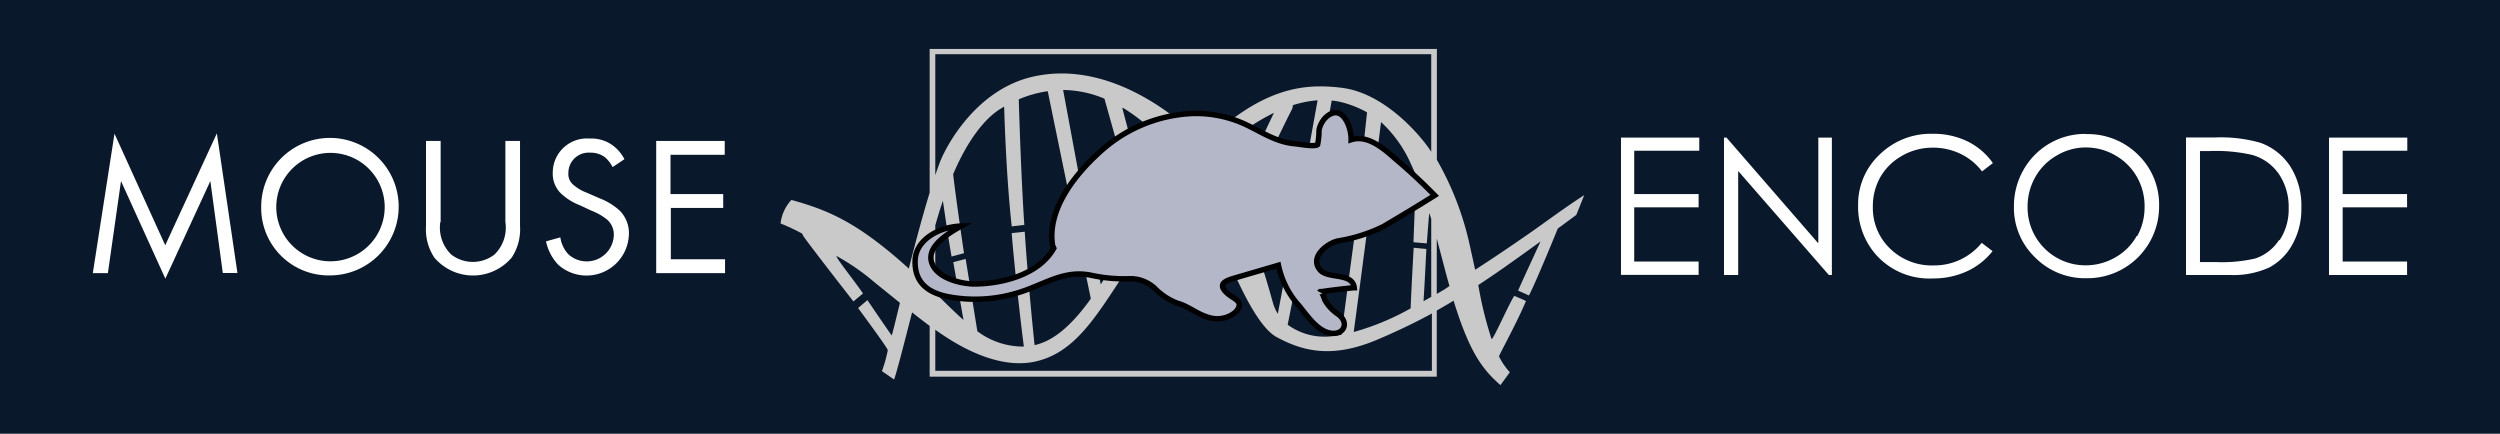<svg id="Layer_3" data-name="Layer 3" xmlns="http://www.w3.org/2000/svg" viewBox="0 0 230.57 40" preserveAspectRatio="xMaxYMid"><defs><style>.cls-1{fill:#0a182c;}.cls-2{fill:#fff;}.cls-3{fill:#c9c9c9;}.cls-4{fill:#b4b7c8;stroke:#000;stroke-miterlimit:10;stroke-width:0.5px;}</style></defs><title>mouse-encode-logo</title><rect class="cls-1" width="230.57" height="40"/><path class="cls-2" d="M8.56,25.19l2-12.86,4.68,10.29L20,12.3l1.9,12.88H20.55l-1.15-8.48-4.15,9-4.09-9L9.95,25.19H8.56Z"/><path class="cls-2" d="M24.09,19.1a6.34,6.34,0,1,1,6.34,6.3A6.22,6.22,0,0,1,24.09,19.1Zm1.39,0a5,5,0,1,0,5-5A5,5,0,0,0,25.48,19.1Z"/><path class="cls-2" d="M40.61,20.47a3.47,3.47,0,0,0,1,3,3.26,3.26,0,0,0,4,0,3.47,3.47,0,0,0,1-3V13h1.35v7.84a4.71,4.71,0,0,1-.77,2.92,4.68,4.68,0,0,1-7.13,0,4.71,4.71,0,0,1-.77-2.92V13h1.35v7.47Z"/><path class="cls-2" d="M56.5,15.41a2.94,2.94,0,0,0-.71-0.91,2.19,2.19,0,0,0-1.37-.42,1.87,1.87,0,0,0-2,1.88A1.28,1.28,0,0,0,52.83,17a4,4,0,0,0,1.28.77l1.17,0.51a5.92,5.92,0,0,1,1.88,1.15A2.93,2.93,0,0,1,58,21.66a3.91,3.91,0,0,1-6.51,2.76,4.42,4.42,0,0,1-1.13-2.16l1.32-.37a2.88,2.88,0,0,0,.73,1.55,2.5,2.5,0,0,0,4.2-1.74,1.82,1.82,0,0,0-.6-1.43,5.32,5.32,0,0,0-1.46-.84l-1.1-.51a5.4,5.4,0,0,1-1.63-1,2.53,2.53,0,0,1-.84-2,3.15,3.15,0,0,1,3.42-3.14,3.3,3.3,0,0,1,2,.55,3.69,3.69,0,0,1,1.19,1.35Z"/><path class="cls-2" d="M66.84,14.28h-5v3.62H66.7v1.28H61.87v4.73h5v1.28H60.52V13h6.32v1.28Z"/><path class="cls-2" d="M167.66,22.4l-8.43-9.71H159V25.36h1.31V15.77l8.36,9.59h0.28V12.69h-1.25V22.4Zm7.79-8.05a5.63,5.63,0,0,1,2.81-.73,5.8,5.8,0,0,1,2.54.56,5.46,5.46,0,0,1,2,1.63l1-.77a6.21,6.21,0,0,0-2.34-2,7.17,7.17,0,0,0-3.2-.7,6.73,6.73,0,0,0-4.89,1.9,6.28,6.28,0,0,0-2,4.68A6.68,6.68,0,0,0,173,23.47a6.58,6.58,0,0,0,5.25,2.21,7.41,7.41,0,0,0,3.16-.66,6.38,6.38,0,0,0,2.36-1.86l-1-.76a5.64,5.64,0,0,1-4.45,2.08,5.51,5.51,0,0,1-4-1.55,5.18,5.18,0,0,1-1.59-3.87,5.41,5.41,0,0,1,.71-2.76A5.23,5.23,0,0,1,175.46,14.35Zm-26,11h7.21V24.12h-5.94v-5h5.94V17.9h-5.94v-4h6V12.69H149.5V25.36Zm58.92-12.21a13.41,13.41,0,0,0-4.13-.46h-2.63V25.36h4a8,8,0,0,0,3.68-.69,5.27,5.27,0,0,0,2.14-2.14,6.66,6.66,0,0,0,.82-3.35,6.8,6.8,0,0,0-1-3.8A5.52,5.52,0,0,0,208.42,13.15Zm1.82,9A4.2,4.2,0,0,1,208,23.84a13.65,13.65,0,0,1-3.64.33h-1.46V13.93h0.9a15,15,0,0,1,3.92.36,4.47,4.47,0,0,1,2.47,1.78,5.42,5.42,0,0,1,.89,3.13A5.15,5.15,0,0,1,210.24,22.16Zm11.83-8.23V12.69H214.8V25.36H222V24.12h-5.94v-5H222V17.9h-5.94v-4h6Zm-29.69-1.56a6.52,6.52,0,0,0-5.71,3.32,6.75,6.75,0,0,0-.88,3.39,6.34,6.34,0,0,0,1.94,4.67,6.48,6.48,0,0,0,4.76,1.93A6.61,6.61,0,0,0,199.13,19a6.39,6.39,0,0,0-1.94-4.73A6.57,6.57,0,0,0,192.37,12.37Zm4.74,9.4a5.12,5.12,0,0,1-2,2,5.42,5.42,0,0,1-2.73.72,5.33,5.33,0,0,1-5.34-5.37,5.49,5.49,0,0,1,.71-2.77,5.27,5.27,0,0,1,2-2,5.22,5.22,0,0,1,2.67-.73,5.36,5.36,0,0,1,2.71.73,5.25,5.25,0,0,1,2,2,5.37,5.37,0,0,1,.7,2.73A5.5,5.5,0,0,1,197.11,21.78Z"/><path class="cls-3" d="M85.92,4.51H85.74V17.77c-0.67,2.19-1.35,4.74-1.92,7-4.74-4.29-7.47-5.4-10.83-6.33a3.8,3.8,0,0,0-1,2.17,19,19,0,0,1,2,.94,1.16,1.16,0,0,0,.17.32c0.7,1,4.55,5.93,4.55,5.93l0.88-.73c-0.58-.9-2.55-3.34-2.44-3.46A20.51,20.51,0,0,1,80.61,26L83,27.93c-0.44,1.81-.73,3-0.76,3S80,27.68,80,27.68l-0.86.73s2.71,3.66,2.74,3.88a12.55,12.55,0,0,1-.54,1.94L82.46,35c0.22-.58.88-3.14,1.66-6.19,0.55,0.44,1.08.84,1.62,1.25v4.68h46.77v-6.1c0.55-.31,1.06-0.61,1.55-0.91,1.56,5.07,2.81,6.43,4.32,7.79l0.87-1.19a6.11,6.11,0,0,1-1-1.46c0-.13,1.6-3,2.49-5.11-0.24-.11-0.67-0.31-1.09-0.47-0.57.92-1.84,3.85-2.08,4a35.09,35.09,0,0,1-1.23-5l0.9-.6c1.32-.88,3.21-2.24,4.84-3.42-0.58,1.26-1.65,3.57-2.07,4.53l1,0.45c0.43-.78,2-4.53,2.66-6.17l1.71-1.26L146.11,18c-1.59,1-4.1,2.86-5.06,3.52-1.34.93-3.12,2.15-5,3.36-0.17-.78-0.33-1.51-0.47-2.14a27.74,27.74,0,0,0-3.06-8V4.51h-0.19M85.74,26.58l-0.84-.8c0.28-1.06.56-2.12,0.84-3.13v3.93Zm0.51-5.76c0.21-.74.42-1.43,0.61-2l0.1-.31c0.25,1.72.57,3.88,0.8,5.15l1.15-.31c-0.16-1-.9-6.21-1-7.29,1.35-3.17,2.9-5.1,4.32-6l0.38-.23c0.08,2.7.28,7.25,0.7,11.05l1.16-.14c-0.27-4-.47-10-0.51-11.58a10.68,10.68,0,0,1,2.67-.75l2,9.72,1.19-.29L98.05,8.3a10.07,10.07,0,0,1,3.81.8l1.73,6.16,1.16-.61L103.5,9.94,103.66,10a17.49,17.49,0,0,1,5.41,5.33c-1,1.22-2,2.52-2.93,3.82-0.46-1.66-1.12-3.78-1.12-3.78l-1.14.57s0.92,3.09,1.36,4.51c-1.38,2-2.62,4.05-3.72,5.78-0.44-2.32-1.61-7.89-1.61-7.89l-1.13.3s1.54,7.56,1.81,8.83l0,0.1c-2,2.79-3.66,3.92-5.17,4.26-0.32-3-.71-7.35-0.91-10.46l-1.2.13c0.11,1.68.75,7.68,1.12,10.46a6.29,6.29,0,0,1-1-.06,7,7,0,0,1-3.29-1.35l-1.08-6.67-1.14.3,0.94,5.33c-0.77-.68-1.6-1.51-2.6-2.48V20.81ZM132,34.2H86.26V30.41c1.76,1.27,5.41,3.57,8.88,3,4-.68,6-4.33,8.87-8.65,0.69-1.06,1.42-2.13,2.17-3.2a0.6,0.6,0,0,0,.21-0.3c1.12-1.57,2.3-3.11,3.51-4.52,0.81,1.44,1.38,2.77,1.86,3.76,1.21,2.48,3.6,9.31,6,10.6s5.1,2,9.3.21c2-.85,3.61-1.64,5-2.4v5.3Zm0-6.82-0.71.4c0.11-1.7.26-4.82,0.26-4.82l-1.17-.11s-0.23,4.12-.28,5.59a23.38,23.38,0,0,1-5.25,2.18c0.34-2.48,1.29-9.76,1.29-9.76l-1.07-.15s-1.1,8.14-1.35,10.16l-0.48.08a5.8,5.8,0,0,1-4.48-1l2.1-10.51-1.17-.18-1.84,9.68a3.85,3.85,0,0,1-.47-1.08,78,78,0,0,0-2.7-8.11l2.22-5-1.12-.6-1.78,4a16.92,16.92,0,0,0-.79-1.57,23,23,0,0,0-1.33-2c0.58-.59,1.17-1.14,1.76-1.64a18,18,0,0,1,3.85-2.53L116,13.54l1.15,0.63s1.44-3,2-4.08a1,1,0,0,0,.09-0.39,10,10,0,0,1,2.28-.45c-0.34,1.86-1.69,9.36-1.69,9.36L121,18.83s1.54-7.91,1.82-9.56a6.65,6.65,0,0,1,1.15.22,9.76,9.76,0,0,1,2.11.87l-1.05,9.76,1.21,0.14,1.13-9a11.52,11.52,0,0,1,2.76,3.87c0.19,0.39.36,0.8,0.53,1.22a0.86,0.86,0,0,0-.1.36c0,0.67-.2,5.63-0.2,5.63l1.23,0.11,0.22-2.81L132,20.18v7.2ZM132,14l-0.19-.29c-1.42-2-4.54-5.18-8.05-5.61-3.21-.4-6.57-0.09-11.11,3.68-0.59.49-1.17,1-1.73,1.58a19,19,0,0,0-3.57-3.25c-2.53-1.76-7.15-4.24-12.25-3S87.26,13.44,86.67,15c-0.13.36-.27,0.74-0.41,1.15V5H132V14Zm1.24,12.68-0.73.43V22c0.23,0.85.45,1.71,0.67,2.54,0.17,0.66.34,1.27,0.5,1.84Z"/><path class="cls-4" d="M97.08,22.65c-0.53-3.27,2-6.48,4.25-8.53A13.47,13.47,0,0,1,110,10.47a10.87,10.87,0,0,1,4.69.92c1.55,0.7,2.81,1.63,4.54,1.85,0.36,0,2,.35,2.29.1a6.61,6.61,0,0,0,.13-1.34,2.33,2.33,0,0,1,.56-1.11c1.51-1.49,2.43.73,2.4,2,1.51-.49,3,0.8,4,1.69q1.94,1.63,3.71,3.44c-1.58,1-3.15,1.93-4.73,2.87a14.77,14.77,0,0,1-4.25,1.34c-1,.27-2.57,1.49-1.6,2.66,0.72,0.87,3,.22,3.16,1.65-0.31,0-3.16.34-3.19,0.4,0.15-.29.46,0.69,0.49,0.75A3.82,3.82,0,0,0,123.44,29c1.09,0.83.42,2.05-.93,1.68-1.12-.31-2-1.62-2.69-2.47a8,8,0,0,1-1.91-3.75l-4.17,1.22c-0.89.27-1.42,0.59-.53,1.39,0.58,0.52,1.6.72,0.77,1.69a2.62,2.62,0,0,1-2.64.47c-1-.31-1.76-1-2.76-1.27a5.84,5.84,0,0,1-2.08-1.37,3.3,3.3,0,0,0-2.46-.88,14.3,14.3,0,0,1-3.39-.32c-2.47-.52-4.24.79-6.48,1.52a13.42,13.42,0,0,1-6.84.43c-1.78-.38-3-1.31-2.93-3.32s2.39-3.13,4.25-3.17c-1.1.63-3.13,1.79-2.75,3.27s2.59,2.05,3.92,2.07c2.58,0,6-.85,7.37-3.3Z"/></svg>